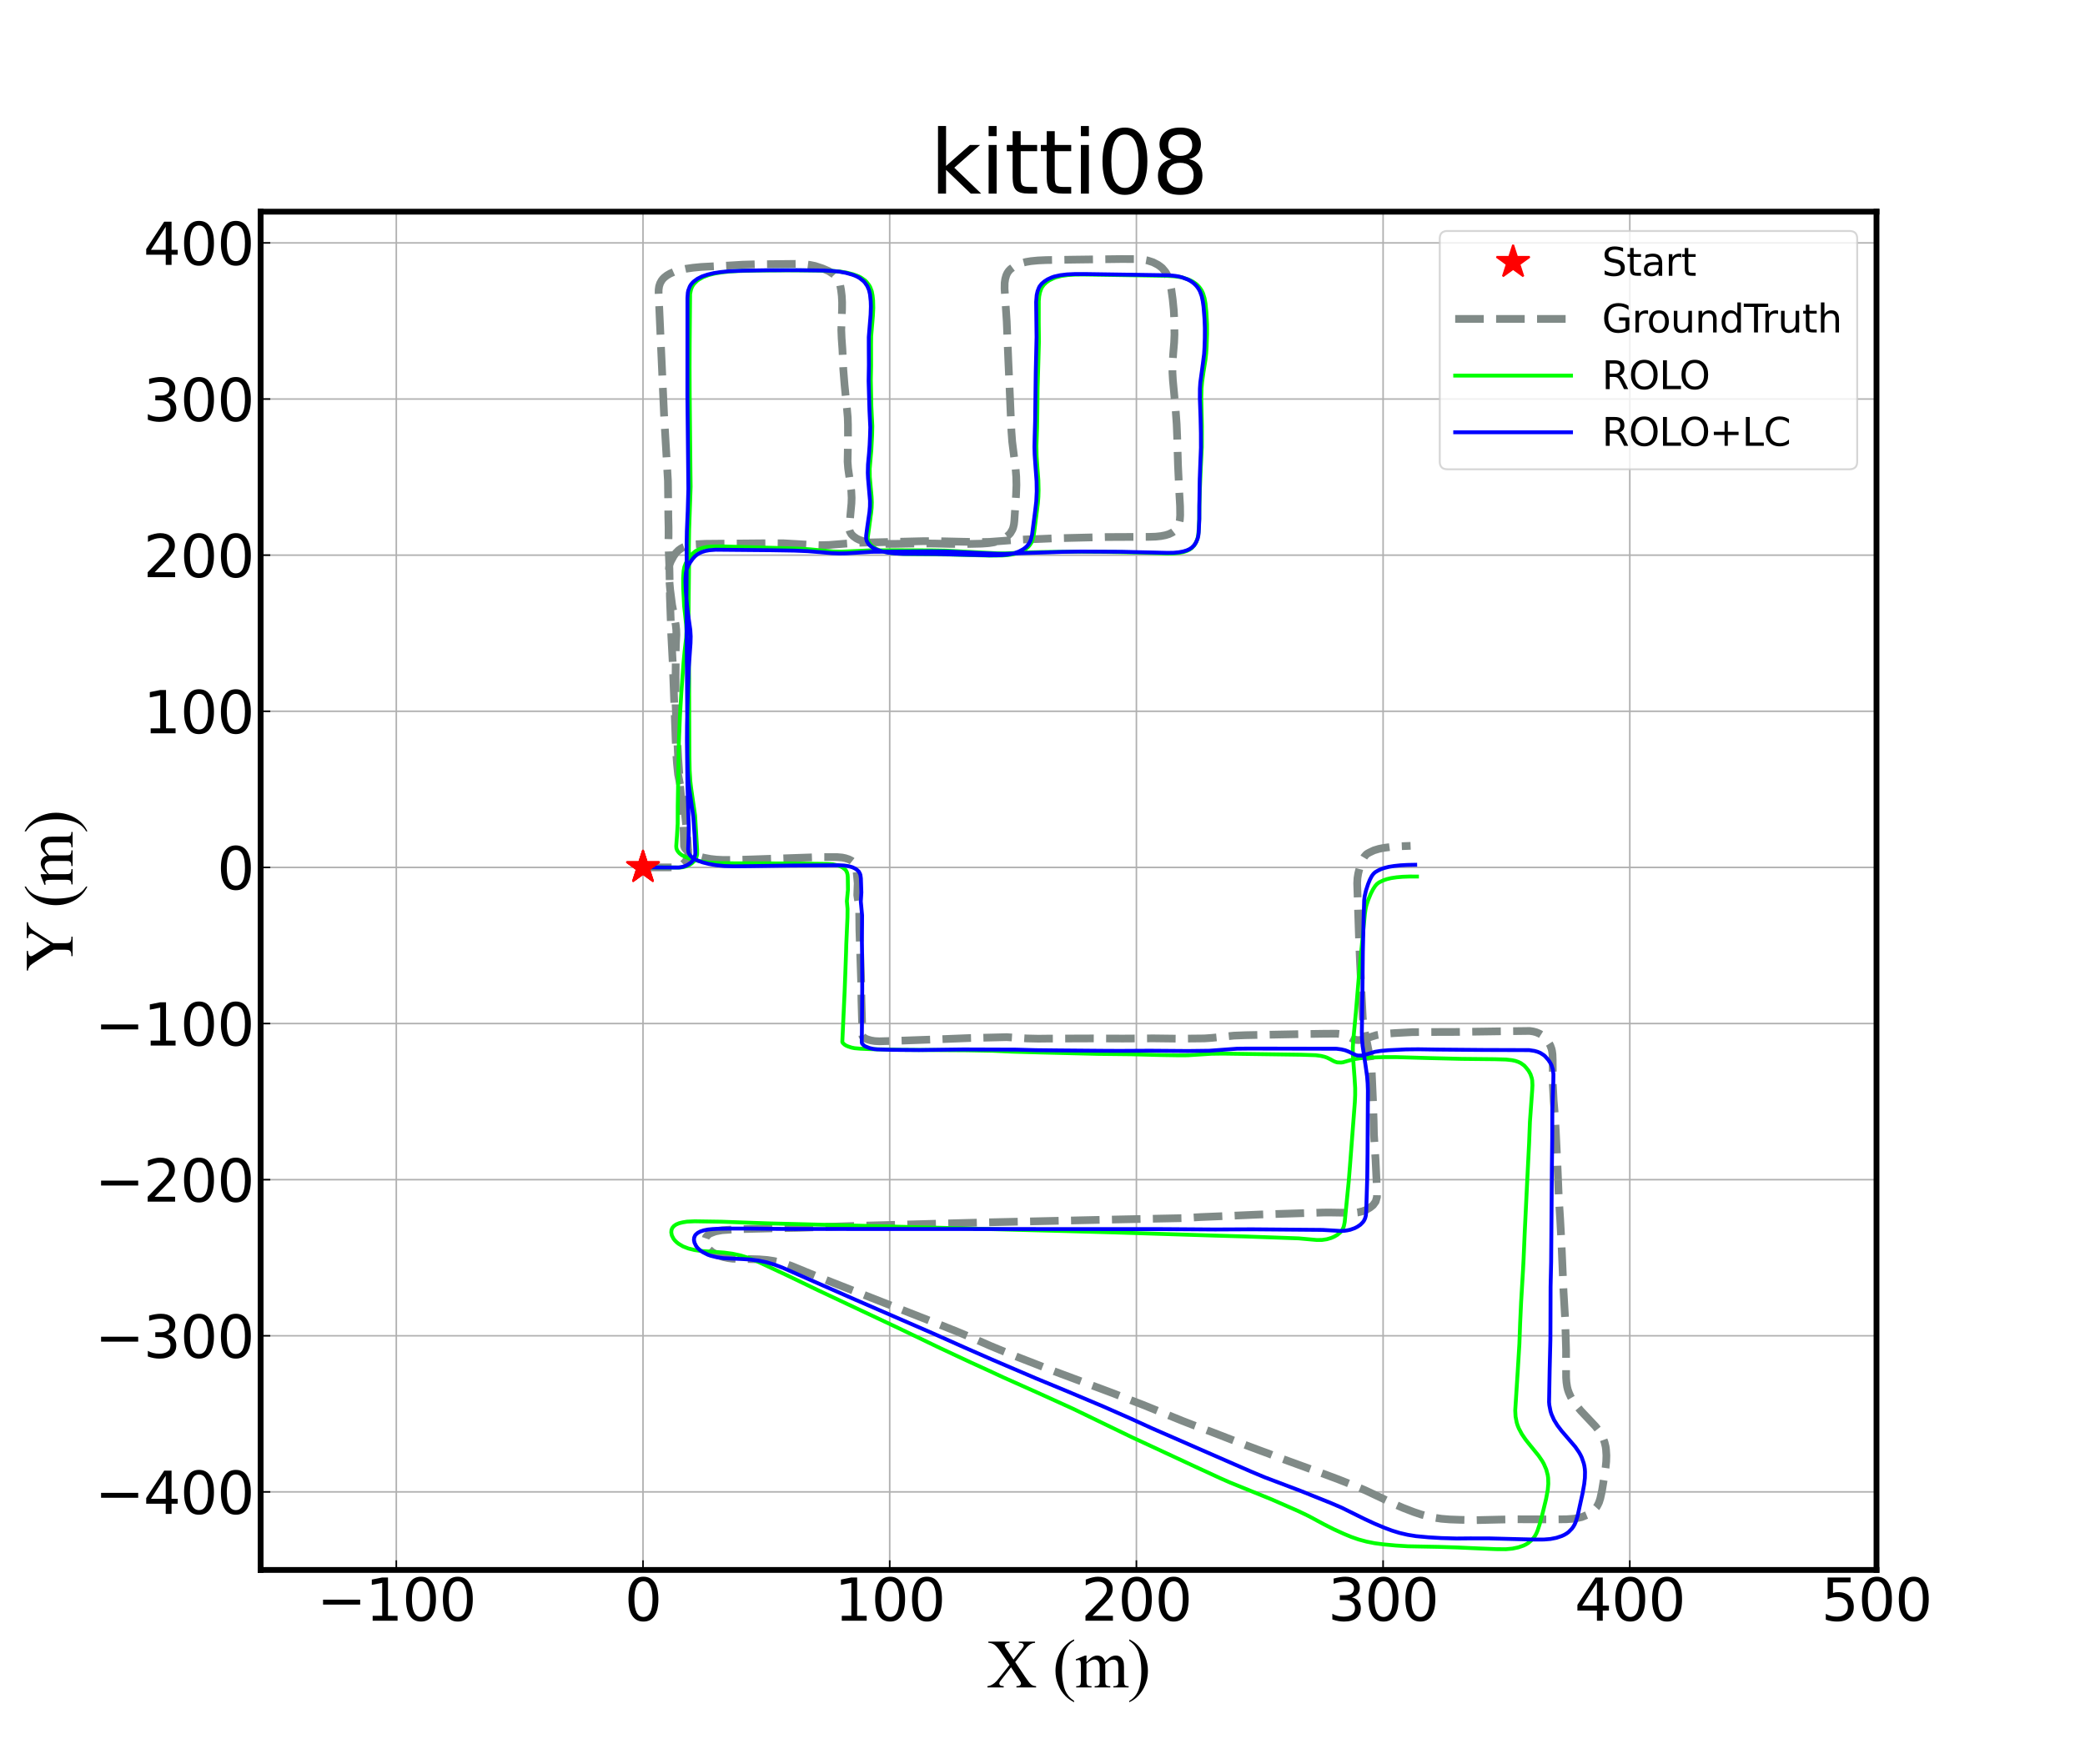 <?xml version="1.0" encoding="utf-8" standalone="no"?>
<!DOCTYPE svg PUBLIC "-//W3C//DTD SVG 1.1//EN"
  "http://www.w3.org/Graphics/SVG/1.1/DTD/svg11.dtd">
<svg xmlns:xlink="http://www.w3.org/1999/xlink" width="1080pt" height="913.68pt" viewBox="0 0 1080 913.68" xmlns="http://www.w3.org/2000/svg" version="1.1">
 <defs>
  <style type="text/css">*{stroke-linejoin: round; stroke-linecap: butt}</style>
 </defs>
 <g id="figure_1">
  <g id="patch_1">
   <path d="M 0 913.68 
L 1080 913.68 
L 1080 0 
L 0 0 
z
" style="fill: #ffffff"/>
  </g>
  <g id="axes_1">
   <g id="patch_2">
    <path d="M 135 813.175 
L 972 813.175 
L 972 109.642 
L 135 109.642 
z
" style="fill: #ffffff"/>
   </g>
   <g id="matplotlib.axis_1">
    <g id="xtick_1">
     <g id="line2d_1">
      <path d="M 205.282 813.175 
L 205.282 109.642 
" clip-path="url(#p6ca2e3d60a)" style="fill: none; stroke: #b0b0b0; stroke-width: 0.8; stroke-linecap: square"/>
     </g>
     <g id="line2d_2">
      <defs>
       <path id="mccd428a390" d="M 0 0 
L 0 -5 
" style="stroke: #000000; stroke-width: 0.8"/>
      </defs>
      <g>
       <use xlink:href="#mccd428a390" x="205.282" y="813.175" style="stroke: #000000; stroke-width: 0.8"/>
      </g>
     </g>
     <g id="text_1">
      <!-- −100 -->
      <g transform="translate(164.082 839.471) scale(0.3 -0.3)">
       <defs>
        <path id="DejaVuSans-2212" d="M 678 2272 
L 4684 2272 
L 4684 1741 
L 678 1741 
L 678 2272 
z
" transform="scale(0.016)"/>
        <path id="DejaVuSans-31" d="M 794 531 
L 1825 531 
L 1825 4091 
L 703 3866 
L 703 4441 
L 1819 4666 
L 2450 4666 
L 2450 531 
L 3481 531 
L 3481 0 
L 794 0 
L 794 531 
z
" transform="scale(0.016)"/>
        <path id="DejaVuSans-30" d="M 2034 4250 
Q 1547 4250 1301 3770 
Q 1056 3291 1056 2328 
Q 1056 1369 1301 889 
Q 1547 409 2034 409 
Q 2525 409 2770 889 
Q 3016 1369 3016 2328 
Q 3016 3291 2770 3770 
Q 2525 4250 2034 4250 
z
M 2034 4750 
Q 2819 4750 3233 4129 
Q 3647 3509 3647 2328 
Q 3647 1150 3233 529 
Q 2819 -91 2034 -91 
Q 1250 -91 836 529 
Q 422 1150 422 2328 
Q 422 3509 836 4129 
Q 1250 4750 2034 4750 
z
" transform="scale(0.016)"/>
       </defs>
       <use xlink:href="#DejaVuSans-2212"/>
       <use xlink:href="#DejaVuSans-31" x="83.789"/>
       <use xlink:href="#DejaVuSans-30" x="147.412"/>
       <use xlink:href="#DejaVuSans-30" x="211.035"/>
      </g>
     </g>
    </g>
    <g id="xtick_2">
     <g id="line2d_3">
      <path d="M 333.069 813.175 
L 333.069 109.642 
" clip-path="url(#p6ca2e3d60a)" style="fill: none; stroke: #b0b0b0; stroke-width: 0.8; stroke-linecap: square"/>
     </g>
     <g id="line2d_4">
      <g>
       <use xlink:href="#mccd428a390" x="333.069" y="813.175" style="stroke: #000000; stroke-width: 0.8"/>
      </g>
     </g>
     <g id="text_2">
      <!-- 0 -->
      <g transform="translate(323.525 839.471) scale(0.3 -0.3)">
       <use xlink:href="#DejaVuSans-30"/>
      </g>
     </g>
    </g>
    <g id="xtick_3">
     <g id="line2d_5">
      <path d="M 460.855 813.175 
L 460.855 109.642 
" clip-path="url(#p6ca2e3d60a)" style="fill: none; stroke: #b0b0b0; stroke-width: 0.8; stroke-linecap: square"/>
     </g>
     <g id="line2d_6">
      <g>
       <use xlink:href="#mccd428a390" x="460.855" y="813.175" style="stroke: #000000; stroke-width: 0.8"/>
      </g>
     </g>
     <g id="text_3">
      <!-- 100 -->
      <g transform="translate(432.224 839.471) scale(0.3 -0.3)">
       <use xlink:href="#DejaVuSans-31"/>
       <use xlink:href="#DejaVuSans-30" x="63.623"/>
       <use xlink:href="#DejaVuSans-30" x="127.246"/>
      </g>
     </g>
    </g>
    <g id="xtick_4">
     <g id="line2d_7">
      <path d="M 588.641 813.175 
L 588.641 109.642 
" clip-path="url(#p6ca2e3d60a)" style="fill: none; stroke: #b0b0b0; stroke-width: 0.8; stroke-linecap: square"/>
     </g>
     <g id="line2d_8">
      <g>
       <use xlink:href="#mccd428a390" x="588.641" y="813.175" style="stroke: #000000; stroke-width: 0.8"/>
      </g>
     </g>
     <g id="text_4">
      <!-- 200 -->
      <g transform="translate(560.01 839.471) scale(0.3 -0.3)">
       <defs>
        <path id="DejaVuSans-32" d="M 1228 531 
L 3431 531 
L 3431 0 
L 469 0 
L 469 531 
Q 828 903 1448 1529 
Q 2069 2156 2228 2338 
Q 2531 2678 2651 2914 
Q 2772 3150 2772 3378 
Q 2772 3750 2511 3984 
Q 2250 4219 1831 4219 
Q 1534 4219 1204 4116 
Q 875 4013 500 3803 
L 500 4441 
Q 881 4594 1212 4672 
Q 1544 4750 1819 4750 
Q 2544 4750 2975 4387 
Q 3406 4025 3406 3419 
Q 3406 3131 3298 2873 
Q 3191 2616 2906 2266 
Q 2828 2175 2409 1742 
Q 1991 1309 1228 531 
z
" transform="scale(0.016)"/>
       </defs>
       <use xlink:href="#DejaVuSans-32"/>
       <use xlink:href="#DejaVuSans-30" x="63.623"/>
       <use xlink:href="#DejaVuSans-30" x="127.246"/>
      </g>
     </g>
    </g>
    <g id="xtick_5">
     <g id="line2d_9">
      <path d="M 716.427 813.175 
L 716.427 109.642 
" clip-path="url(#p6ca2e3d60a)" style="fill: none; stroke: #b0b0b0; stroke-width: 0.8; stroke-linecap: square"/>
     </g>
     <g id="line2d_10">
      <g>
       <use xlink:href="#mccd428a390" x="716.427" y="813.175" style="stroke: #000000; stroke-width: 0.8"/>
      </g>
     </g>
     <g id="text_5">
      <!-- 300 -->
      <g transform="translate(687.796 839.471) scale(0.3 -0.3)">
       <defs>
        <path id="DejaVuSans-33" d="M 2597 2516 
Q 3050 2419 3304 2112 
Q 3559 1806 3559 1356 
Q 3559 666 3084 287 
Q 2609 -91 1734 -91 
Q 1441 -91 1130 -33 
Q 819 25 488 141 
L 488 750 
Q 750 597 1062 519 
Q 1375 441 1716 441 
Q 2309 441 2620 675 
Q 2931 909 2931 1356 
Q 2931 1769 2642 2001 
Q 2353 2234 1838 2234 
L 1294 2234 
L 1294 2753 
L 1863 2753 
Q 2328 2753 2575 2939 
Q 2822 3125 2822 3475 
Q 2822 3834 2567 4026 
Q 2313 4219 1838 4219 
Q 1578 4219 1281 4162 
Q 984 4106 628 3988 
L 628 4550 
Q 988 4650 1302 4700 
Q 1616 4750 1894 4750 
Q 2613 4750 3031 4423 
Q 3450 4097 3450 3541 
Q 3450 3153 3228 2886 
Q 3006 2619 2597 2516 
z
" transform="scale(0.016)"/>
       </defs>
       <use xlink:href="#DejaVuSans-33"/>
       <use xlink:href="#DejaVuSans-30" x="63.623"/>
       <use xlink:href="#DejaVuSans-30" x="127.246"/>
      </g>
     </g>
    </g>
    <g id="xtick_6">
     <g id="line2d_11">
      <path d="M 844.214 813.175 
L 844.214 109.642 
" clip-path="url(#p6ca2e3d60a)" style="fill: none; stroke: #b0b0b0; stroke-width: 0.8; stroke-linecap: square"/>
     </g>
     <g id="line2d_12">
      <g>
       <use xlink:href="#mccd428a390" x="844.214" y="813.175" style="stroke: #000000; stroke-width: 0.8"/>
      </g>
     </g>
     <g id="text_6">
      <!-- 400 -->
      <g transform="translate(815.582 839.471) scale(0.3 -0.3)">
       <defs>
        <path id="DejaVuSans-34" d="M 2419 4116 
L 825 1625 
L 2419 1625 
L 2419 4116 
z
M 2253 4666 
L 3047 4666 
L 3047 1625 
L 3713 1625 
L 3713 1100 
L 3047 1100 
L 3047 0 
L 2419 0 
L 2419 1100 
L 313 1100 
L 313 1709 
L 2253 4666 
z
" transform="scale(0.016)"/>
       </defs>
       <use xlink:href="#DejaVuSans-34"/>
       <use xlink:href="#DejaVuSans-30" x="63.623"/>
       <use xlink:href="#DejaVuSans-30" x="127.246"/>
      </g>
     </g>
    </g>
    <g id="xtick_7">
     <g id="line2d_13">
      <path d="M 972 813.175 
L 972 109.642 
" clip-path="url(#p6ca2e3d60a)" style="fill: none; stroke: #b0b0b0; stroke-width: 0.8; stroke-linecap: square"/>
     </g>
     <g id="line2d_14">
      <g>
       <use xlink:href="#mccd428a390" x="972" y="813.175" style="stroke: #000000; stroke-width: 0.8"/>
      </g>
     </g>
     <g id="text_7">
      <!-- 500 -->
      <g transform="translate(943.369 839.471) scale(0.3 -0.3)">
       <defs>
        <path id="DejaVuSans-35" d="M 691 4666 
L 3169 4666 
L 3169 4134 
L 1269 4134 
L 1269 2991 
Q 1406 3038 1543 3061 
Q 1681 3084 1819 3084 
Q 2600 3084 3056 2656 
Q 3513 2228 3513 1497 
Q 3513 744 3044 326 
Q 2575 -91 1722 -91 
Q 1428 -91 1123 -41 
Q 819 9 494 109 
L 494 744 
Q 775 591 1075 516 
Q 1375 441 1709 441 
Q 2250 441 2565 725 
Q 2881 1009 2881 1497 
Q 2881 1984 2565 2268 
Q 2250 2553 1709 2553 
Q 1456 2553 1204 2497 
Q 953 2441 691 2322 
L 691 4666 
z
" transform="scale(0.016)"/>
       </defs>
       <use xlink:href="#DejaVuSans-35"/>
       <use xlink:href="#DejaVuSans-30" x="63.623"/>
       <use xlink:href="#DejaVuSans-30" x="127.246"/>
      </g>
     </g>
    </g>
    <g id="text_8">
     <!-- X (m) -->
     <g transform="translate(511.221 874.013) scale(0.35 -0.35)">
      <defs>
       <path id="TimesNewRomanPSMT-58" d="M 2613 2347 
L 3522 991 
Q 3900 428 4083 279 
Q 4266 131 4547 116 
L 4547 0 
L 2728 0 
L 2728 116 
Q 2909 119 2997 153 
Q 3063 181 3105 239 
Q 3147 297 3147 356 
Q 3147 428 3119 500 
Q 3097 553 2947 775 
L 2228 1863 
L 1341 725 
Q 1200 544 1172 483 
Q 1144 422 1144 356 
Q 1144 256 1228 190 
Q 1313 125 1550 116 
L 1550 0 
L 47 0 
L 47 116 
Q 206 131 322 181 
Q 516 263 691 400 
Q 866 538 1091 822 
L 2091 2084 
L 1256 3306 
Q 916 3803 678 3958 
Q 441 4113 131 4122 
L 131 4238 
L 2091 4238 
L 2091 4122 
Q 1841 4113 1748 4041 
Q 1656 3969 1656 3881 
Q 1656 3766 1806 3544 
L 2456 2572 
L 3209 3525 
Q 3341 3694 3370 3756 
Q 3400 3819 3400 3884 
Q 3400 3950 3363 4000 
Q 3316 4066 3244 4092 
Q 3172 4119 2947 4122 
L 2947 4238 
L 4450 4238 
L 4450 4122 
Q 4272 4113 4159 4066 
Q 3991 3994 3850 3872 
Q 3709 3750 3453 3422 
L 2613 2347 
z
" transform="scale(0.016)"/>
       <path id="TimesNewRomanPSMT-20" transform="scale(0.016)"/>
       <path id="TimesNewRomanPSMT-28" d="M 1988 -1253 
L 1988 -1369 
Q 1516 -1131 1200 -813 
Q 750 -359 506 256 
Q 263 872 263 1534 
Q 263 2503 741 3301 
Q 1219 4100 1988 4444 
L 1988 4313 
Q 1603 4100 1356 3731 
Q 1109 3363 987 2797 
Q 866 2231 866 1616 
Q 866 947 969 400 
Q 1050 -31 1165 -292 
Q 1281 -553 1476 -793 
Q 1672 -1034 1988 -1253 
z
" transform="scale(0.016)"/>
       <path id="TimesNewRomanPSMT-6d" d="M 1050 2338 
Q 1363 2650 1419 2697 
Q 1559 2816 1721 2881 
Q 1884 2947 2044 2947 
Q 2313 2947 2506 2790 
Q 2700 2634 2766 2338 
Q 3088 2713 3309 2830 
Q 3531 2947 3766 2947 
Q 3994 2947 4170 2830 
Q 4347 2713 4450 2447 
Q 4519 2266 4519 1878 
L 4519 647 
Q 4519 378 4559 278 
Q 4591 209 4675 161 
Q 4759 113 4950 113 
L 4950 0 
L 3538 0 
L 3538 113 
L 3597 113 
Q 3781 113 3884 184 
Q 3956 234 3988 344 
Q 4000 397 4000 647 
L 4000 1878 
Q 4000 2228 3916 2372 
Q 3794 2572 3525 2572 
Q 3359 2572 3192 2489 
Q 3025 2406 2788 2181 
L 2781 2147 
L 2788 2013 
L 2788 647 
Q 2788 353 2820 281 
Q 2853 209 2943 161 
Q 3034 113 3253 113 
L 3253 0 
L 1806 0 
L 1806 113 
Q 2044 113 2133 169 
Q 2222 225 2256 338 
Q 2272 391 2272 647 
L 2272 1878 
Q 2272 2228 2169 2381 
Q 2031 2581 1784 2581 
Q 1616 2581 1450 2491 
Q 1191 2353 1050 2181 
L 1050 647 
Q 1050 366 1089 281 
Q 1128 197 1204 155 
Q 1281 113 1516 113 
L 1516 0 
L 100 0 
L 100 113 
Q 297 113 375 155 
Q 453 197 493 289 
Q 534 381 534 647 
L 534 1741 
Q 534 2213 506 2350 
Q 484 2453 437 2492 
Q 391 2531 309 2531 
Q 222 2531 100 2484 
L 53 2597 
L 916 2947 
L 1050 2947 
L 1050 2338 
z
" transform="scale(0.016)"/>
       <path id="TimesNewRomanPSMT-29" d="M 144 4313 
L 144 4444 
Q 619 4209 934 3891 
Q 1381 3434 1625 2820 
Q 1869 2206 1869 1541 
Q 1869 572 1392 -226 
Q 916 -1025 144 -1369 
L 144 -1253 
Q 528 -1038 776 -670 
Q 1025 -303 1145 264 
Q 1266 831 1266 1447 
Q 1266 2113 1163 2663 
Q 1084 3094 967 3353 
Q 850 3613 656 3853 
Q 463 4094 144 4313 
z
" transform="scale(0.016)"/>
      </defs>
      <use xlink:href="#TimesNewRomanPSMT-58"/>
      <use xlink:href="#TimesNewRomanPSMT-20" x="72.217"/>
      <use xlink:href="#TimesNewRomanPSMT-28" x="97.217"/>
      <use xlink:href="#TimesNewRomanPSMT-6d" x="130.518"/>
      <use xlink:href="#TimesNewRomanPSMT-29" x="208.301"/>
     </g>
    </g>
   </g>
   <g id="matplotlib.axis_2">
    <g id="ytick_1">
     <g id="line2d_15">
      <path d="M 135 772.742 
L 972 772.742 
" clip-path="url(#p6ca2e3d60a)" style="fill: none; stroke: #b0b0b0; stroke-width: 0.8; stroke-linecap: square"/>
     </g>
     <g id="line2d_16">
      <defs>
       <path id="m57a91db432" d="M 0 0 
L 5 0 
" style="stroke: #000000; stroke-width: 0.8"/>
      </defs>
      <g>
       <use xlink:href="#m57a91db432" x="135" y="772.742" style="stroke: #000000; stroke-width: 0.8"/>
      </g>
     </g>
     <g id="text_9">
      <!-- −400 -->
      <g transform="translate(49.098 784.14) scale(0.3 -0.3)">
       <use xlink:href="#DejaVuSans-2212"/>
       <use xlink:href="#DejaVuSans-34" x="83.789"/>
       <use xlink:href="#DejaVuSans-30" x="147.412"/>
       <use xlink:href="#DejaVuSans-30" x="211.035"/>
      </g>
     </g>
    </g>
    <g id="ytick_2">
     <g id="line2d_17">
      <path d="M 135 691.876 
L 972 691.876 
" clip-path="url(#p6ca2e3d60a)" style="fill: none; stroke: #b0b0b0; stroke-width: 0.8; stroke-linecap: square"/>
     </g>
     <g id="line2d_18">
      <g>
       <use xlink:href="#m57a91db432" x="135" y="691.876" style="stroke: #000000; stroke-width: 0.8"/>
      </g>
     </g>
     <g id="text_10">
      <!-- −300 -->
      <g transform="translate(49.098 703.274) scale(0.3 -0.3)">
       <use xlink:href="#DejaVuSans-2212"/>
       <use xlink:href="#DejaVuSans-33" x="83.789"/>
       <use xlink:href="#DejaVuSans-30" x="147.412"/>
       <use xlink:href="#DejaVuSans-30" x="211.035"/>
      </g>
     </g>
    </g>
    <g id="ytick_3">
     <g id="line2d_19">
      <path d="M 135 611.01 
L 972 611.01 
" clip-path="url(#p6ca2e3d60a)" style="fill: none; stroke: #b0b0b0; stroke-width: 0.8; stroke-linecap: square"/>
     </g>
     <g id="line2d_20">
      <g>
       <use xlink:href="#m57a91db432" x="135" y="611.01" style="stroke: #000000; stroke-width: 0.8"/>
      </g>
     </g>
     <g id="text_11">
      <!-- −200 -->
      <g transform="translate(49.098 622.408) scale(0.3 -0.3)">
       <use xlink:href="#DejaVuSans-2212"/>
       <use xlink:href="#DejaVuSans-32" x="83.789"/>
       <use xlink:href="#DejaVuSans-30" x="147.412"/>
       <use xlink:href="#DejaVuSans-30" x="211.035"/>
      </g>
     </g>
    </g>
    <g id="ytick_4">
     <g id="line2d_21">
      <path d="M 135 530.144 
L 972 530.144 
" clip-path="url(#p6ca2e3d60a)" style="fill: none; stroke: #b0b0b0; stroke-width: 0.8; stroke-linecap: square"/>
     </g>
     <g id="line2d_22">
      <g>
       <use xlink:href="#m57a91db432" x="135" y="530.144" style="stroke: #000000; stroke-width: 0.8"/>
      </g>
     </g>
     <g id="text_12">
      <!-- −100 -->
      <g transform="translate(49.098 541.542) scale(0.3 -0.3)">
       <use xlink:href="#DejaVuSans-2212"/>
       <use xlink:href="#DejaVuSans-31" x="83.789"/>
       <use xlink:href="#DejaVuSans-30" x="147.412"/>
       <use xlink:href="#DejaVuSans-30" x="211.035"/>
      </g>
     </g>
    </g>
    <g id="ytick_5">
     <g id="line2d_23">
      <path d="M 135 449.279 
L 972 449.279 
" clip-path="url(#p6ca2e3d60a)" style="fill: none; stroke: #b0b0b0; stroke-width: 0.8; stroke-linecap: square"/>
     </g>
     <g id="line2d_24">
      <g>
       <use xlink:href="#m57a91db432" x="135" y="449.279" style="stroke: #000000; stroke-width: 0.8"/>
      </g>
     </g>
     <g id="text_13">
      <!-- 0 -->
      <g transform="translate(112.412 460.676) scale(0.3 -0.3)">
       <use xlink:href="#DejaVuSans-30"/>
      </g>
     </g>
    </g>
    <g id="ytick_6">
     <g id="line2d_25">
      <path d="M 135 368.413 
L 972 368.413 
" clip-path="url(#p6ca2e3d60a)" style="fill: none; stroke: #b0b0b0; stroke-width: 0.8; stroke-linecap: square"/>
     </g>
     <g id="line2d_26">
      <g>
       <use xlink:href="#m57a91db432" x="135" y="368.413" style="stroke: #000000; stroke-width: 0.8"/>
      </g>
     </g>
     <g id="text_14">
      <!-- 100 -->
      <g transform="translate(74.237 379.81) scale(0.3 -0.3)">
       <use xlink:href="#DejaVuSans-31"/>
       <use xlink:href="#DejaVuSans-30" x="63.623"/>
       <use xlink:href="#DejaVuSans-30" x="127.246"/>
      </g>
     </g>
    </g>
    <g id="ytick_7">
     <g id="line2d_27">
      <path d="M 135 287.547 
L 972 287.547 
" clip-path="url(#p6ca2e3d60a)" style="fill: none; stroke: #b0b0b0; stroke-width: 0.8; stroke-linecap: square"/>
     </g>
     <g id="line2d_28">
      <g>
       <use xlink:href="#m57a91db432" x="135" y="287.547" style="stroke: #000000; stroke-width: 0.8"/>
      </g>
     </g>
     <g id="text_15">
      <!-- 200 -->
      <g transform="translate(74.237 298.944) scale(0.3 -0.3)">
       <use xlink:href="#DejaVuSans-32"/>
       <use xlink:href="#DejaVuSans-30" x="63.623"/>
       <use xlink:href="#DejaVuSans-30" x="127.246"/>
      </g>
     </g>
    </g>
    <g id="ytick_8">
     <g id="line2d_29">
      <path d="M 135 206.681 
L 972 206.681 
" clip-path="url(#p6ca2e3d60a)" style="fill: none; stroke: #b0b0b0; stroke-width: 0.8; stroke-linecap: square"/>
     </g>
     <g id="line2d_30">
      <g>
       <use xlink:href="#m57a91db432" x="135" y="206.681" style="stroke: #000000; stroke-width: 0.8"/>
      </g>
     </g>
     <g id="text_16">
      <!-- 300 -->
      <g transform="translate(74.237 218.078) scale(0.3 -0.3)">
       <use xlink:href="#DejaVuSans-33"/>
       <use xlink:href="#DejaVuSans-30" x="63.623"/>
       <use xlink:href="#DejaVuSans-30" x="127.246"/>
      </g>
     </g>
    </g>
    <g id="ytick_9">
     <g id="line2d_31">
      <path d="M 135 125.815 
L 972 125.815 
" clip-path="url(#p6ca2e3d60a)" style="fill: none; stroke: #b0b0b0; stroke-width: 0.8; stroke-linecap: square"/>
     </g>
     <g id="line2d_32">
      <g>
       <use xlink:href="#m57a91db432" x="135" y="125.815" style="stroke: #000000; stroke-width: 0.8"/>
      </g>
     </g>
     <g id="text_17">
      <!-- 400 -->
      <g transform="translate(74.237 137.212) scale(0.3 -0.3)">
       <use xlink:href="#DejaVuSans-34"/>
       <use xlink:href="#DejaVuSans-30" x="63.623"/>
       <use xlink:href="#DejaVuSans-30" x="127.246"/>
      </g>
     </g>
    </g>
    <g id="text_18">
     <!-- Y (m) -->
     <g transform="translate(37.612 503.031) rotate(-90) scale(0.35 -0.35)">
      <defs>
       <path id="TimesNewRomanPSMT-59" d="M 3050 4238 
L 4528 4238 
L 4528 4122 
L 4447 4122 
Q 4366 4122 4209 4050 
Q 4053 3978 3925 3843 
Q 3797 3709 3609 3406 
L 2588 1797 
L 2588 734 
Q 2588 344 2675 247 
Q 2794 116 3050 116 
L 3188 116 
L 3188 0 
L 1388 0 
L 1388 116 
L 1538 116 
Q 1806 116 1919 278 
Q 1988 378 1988 734 
L 1988 1738 
L 825 3513 
Q 619 3825 545 3903 
Q 472 3981 241 4091 
Q 178 4122 59 4122 
L 59 4238 
L 1872 4238 
L 1872 4122 
L 1778 4122 
Q 1631 4122 1507 4053 
Q 1384 3984 1384 3847 
Q 1384 3734 1575 3441 
L 2459 2075 
L 3291 3381 
Q 3478 3675 3478 3819 
Q 3478 3906 3433 3975 
Q 3388 4044 3303 4083 
Q 3219 4122 3050 4122 
L 3050 4238 
z
" transform="scale(0.016)"/>
      </defs>
      <use xlink:href="#TimesNewRomanPSMT-59"/>
      <use xlink:href="#TimesNewRomanPSMT-20" x="68.467"/>
      <use xlink:href="#TimesNewRomanPSMT-28" x="93.467"/>
      <use xlink:href="#TimesNewRomanPSMT-6d" x="126.768"/>
      <use xlink:href="#TimesNewRomanPSMT-29" x="204.551"/>
     </g>
    </g>
   </g>
   <g id="line2d_33">
    <defs>
     <path id="mfa6e2df9ba" d="M 0 -3 
L -0.674 -0.927 
L -2.853 -0.927 
L -1.09 0.354 
L -1.763 2.427 
L -0 1.146 
L 1.763 2.427 
L 1.09 0.354 
L 2.853 -0.927 
L 0.674 -0.927 
z
" style="stroke: #ff0000; stroke-linejoin: bevel"/>
    </defs>
    <g clip-path="url(#p6ca2e3d60a)">
     <use xlink:href="#mfa6e2df9ba" x="333.069" y="449.279" style="fill: #ff0000; stroke: #ff0000; stroke-linejoin: bevel"/>
    </g>
   </g>
   <g id="line2d_34">
    <path d="M 333.069 449.279 
L 350.339 449.247 
L 351.851 448.763 
L 353.307 447.962 
L 354.937 446.401 
L 355.815 444.934 
L 356.133 444.067 
L 356.379 443.13 
L 356.496 441.52 
L 356.358 439.137 
L 356.079 435.084 
L 355.803 431.3 
L 354.681 420.028 
L 353.71 413.759 
L 351.239 401.131 
L 350.665 395.58 
L 350.174 388.752 
L 349.754 377.145 
L 348.449 343.087 
L 347.7 328.854 
L 347.308 317.874 
L 346.991 309.082 
L 346.817 297.689 
L 346.756 294.698 
L 346.208 281.267 
L 346.309 277.192 
L 346.311 273.027 
L 346.183 267.909 
L 346.13 261.579 
L 345.98 249.077 
L 345.62 243.048 
L 343.98 214.958 
L 341.345 156.507 
L 341.138 152.015 
L 341.163 150.053 
L 341.419 148.301 
L 341.922 146.738 
L 342.677 145.349 
L 343.324 144.499 
L 344.102 143.717 
L 345.48 142.638 
L 347.082 141.706 
L 348.976 140.867 
L 351.891 139.944 
L 355.231 139.219 
L 359.028 138.672 
L 363.231 138.265 
L 370.239 137.897 
L 378.098 137.496 
L 384.728 137.087 
L 391.231 136.904 
L 413.675 136.662 
L 416.684 136.836 
L 419.514 137.205 
L 422.129 137.743 
L 426 139.009 
L 429.313 140.437 
L 431.93 142.17 
L 433.064 143.386 
L 433.731 144.276 
L 434.509 145.734 
L 435.223 147.859 
L 435.651 150.173 
L 436.028 153.283 
L 436.201 156.605 
L 436.177 160.106 
L 435.776 170.942 
L 435.952 175.23 
L 436.351 180.858 
L 436.589 185.758 
L 436.818 191.307 
L 437.479 199.503 
L 438.727 211.864 
L 439.116 216.288 
L 439.234 220.098 
L 439.251 228.391 
L 439.037 239.085 
L 439.317 242.658 
L 439.946 246.991 
L 440.961 254.311 
L 441.135 257.903 
L 441.041 260.73 
L 440.485 266.701 
L 439.917 273.757 
L 439.979 274.446 
L 440.269 275.437 
L 440.988 276.674 
L 442.023 277.744 
L 443.675 278.922 
L 444.977 279.568 
L 447.803 280.523 
L 451.479 281.26 
L 454.046 281.546 
L 457.887 281.726 
L 464.347 281.695 
L 475.176 281.481 
L 483.842 281.525 
L 492.084 281.737 
L 502.146 281.74 
L 508.511 281.597 
L 512.096 281.333 
L 514.724 280.916 
L 516.559 280.434 
L 518.739 279.572 
L 520.256 278.764 
L 521.679 277.787 
L 522.503 277.045 
L 523.313 276.212 
L 524.431 274.304 
L 524.817 273.246 
L 525.21 271.562 
L 525.419 269.762 
L 526.306 256.304 
L 526.499 251.243 
L 526.39 246.867 
L 526.046 242.498 
L 525.286 236.601 
L 524.292 228.713 
L 523.902 223.344 
L 522.955 201.218 
L 522.295 186.753 
L 521.459 166.396 
L 520.347 149.499 
L 520.397 146.49 
L 520.706 144.409 
L 521.239 142.612 
L 521.785 141.438 
L 522.5 140.384 
L 523.428 139.409 
L 525.323 137.996 
L 527.338 136.983 
L 529.231 136.256 
L 531.464 135.678 
L 533.984 135.253 
L 537.712 134.892 
L 541.833 134.708 
L 556.151 134.482 
L 580.629 134.173 
L 588.489 134.195 
L 591.911 134.473 
L 594.35 134.9 
L 597.266 135.843 
L 599.791 137.148 
L 600.898 137.939 
L 601.982 138.798 
L 603.636 140.772 
L 604.309 141.861 
L 604.884 143.006 
L 605.582 144.84 
L 606.127 146.809 
L 606.692 149.619 
L 607.427 154.954 
L 607.994 160.63 
L 608.248 165.659 
L 608.361 173.199 
L 608.194 177.366 
L 607.706 183.137 
L 607.326 188.874 
L 607.315 192.974 
L 607.552 197.093 
L 608.408 206.199 
L 608.992 212.726 
L 609.497 219.745 
L 609.758 226.291 
L 610.188 241.041 
L 610.85 255.071 
L 611.258 262.184 
L 611.314 266.914 
L 611.138 269.387 
L 610.703 271.215 
L 610.077 272.73 
L 609.491 273.739 
L 608.51 274.848 
L 607.267 275.798 
L 605.487 276.662 
L 603.611 277.233 
L 601.343 277.669 
L 598.656 277.957 
L 595.517 278.064 
L 573.146 278.167 
L 546.619 278.807 
L 539.463 279.122 
L 531.578 279.395 
L 525.29 279.686 
L 520.679 280.065 
L 512.485 280.67 
L 507.586 280.772 
L 498.653 280.597 
L 484.841 280.28 
L 478.429 280.29 
L 459.95 280.744 
L 449.813 280.987 
L 443.508 281.168 
L 438.695 281.53 
L 429.393 282.27 
L 424.822 282.379 
L 420.944 282.262 
L 405.946 281.399 
L 400.01 281.351 
L 365.113 281.666 
L 360.316 281.923 
L 357.906 282.249 
L 356.192 282.632 
L 354.153 283.355 
L 352.697 284.144 
L 351.473 285.035 
L 350.037 286.481 
L 348.98 287.987 
L 347.446 290.793 
L 346.869 292.335 
L 346.55 293.821 
L 346.477 295.22 
L 346.601 299.421 
L 347.122 305.353 
L 348.156 313.352 
L 349.022 317.948 
L 350.021 323.703 
L 350.291 326.238 
L 350.364 328.805 
L 350.141 333.16 
L 350.002 337.596 
L 349.997 344.023 
L 349.933 353.741 
L 349.964 365.071 
L 350.164 370.207 
L 351.298 392.662 
L 352.302 407.233 
L 353.616 421.836 
L 353.903 424.773 
L 354.157 431.087 
L 354.335 438.187 
L 354.677 439.126 
L 355.288 439.964 
L 356.648 441.173 
L 357.667 441.785 
L 359.426 442.621 
L 362.332 443.663 
L 364.544 444.257 
L 368.034 444.911 
L 371.125 445.247 
L 374.535 445.409 
L 380.778 445.398 
L 388.912 445.162 
L 425.235 443.919 
L 433.495 443.925 
L 436.207 444.158 
L 437.848 444.501 
L 439.687 445.105 
L 441.046 445.792 
L 441.922 446.482 
L 442.78 447.424 
L 443.055 448.036 
L 443.465 449.524 
L 443.738 451.942 
L 443.883 453.268 
L 444.273 457.539 
L 444.184 459.562 
L 444.039 463.602 
L 444.249 465.006 
L 444.781 468.038 
L 445.025 470.781 
L 445.092 475.414 
L 445.155 481.744 
L 446.097 509.339 
L 446.213 518.11 
L 446.635 532.781 
L 446.756 536.675 
L 447.214 537.228 
L 448.308 537.948 
L 449.441 538.416 
L 451.233 538.92 
L 453.136 539.231 
L 455.532 539.349 
L 461.493 539.184 
L 468.631 538.946 
L 482.885 538.436 
L 502.418 537.661 
L 521.429 537.193 
L 532.005 537.876 
L 537.925 538.001 
L 542.679 537.947 
L 565.817 537.862 
L 581.524 537.932 
L 597.496 537.829 
L 610.616 537.991 
L 623.835 537.856 
L 627.705 537.585 
L 639.163 536.41 
L 645.175 536.18 
L 675.24 535.596 
L 684.961 535.448 
L 692.293 535.393 
L 694.469 535.615 
L 695.872 535.925 
L 697.707 536.541 
L 699.026 537.216 
L 700.781 538.127 
L 702.665 538.684 
L 704.038 538.719 
L 705.328 538.531 
L 706.406 538.277 
L 707.401 537.916 
L 712.982 536.151 
L 716.89 535.538 
L 722.099 535.119 
L 731.665 534.601 
L 740.639 534.541 
L 755.302 534.494 
L 776.932 534.178 
L 792.347 533.99 
L 794.118 534.248 
L 795.698 534.66 
L 797.444 535.382 
L 798.642 536.14 
L 799.755 537.051 
L 801.506 539.022 
L 802.598 540.698 
L 803.085 541.646 
L 803.654 543.215 
L 803.923 544.347 
L 804.17 546.177 
L 804.27 548.809 
L 804.365 562.131 
L 804.776 570.16 
L 805.079 573.835 
L 805.412 577.527 
L 805.886 585.969 
L 806.727 603.289 
L 807.426 620.345 
L 808.138 631.354 
L 808.8 643.447 
L 809.898 669.143 
L 810.737 683.431 
L 811.205 699.223 
L 811.195 702.65 
L 811.221 713.516 
L 811.392 715.937 
L 811.755 718.323 
L 812.136 719.88 
L 812.676 721.401 
L 813.689 723.638 
L 814.979 725.825 
L 816.521 727.948 
L 818.834 730.718 
L 826.391 738.736 
L 827.983 740.76 
L 829.318 742.813 
L 830.387 744.948 
L 831.161 747.089 
L 831.696 749.291 
L 831.895 750.8 
L 832.094 753.876 
L 831.997 757.006 
L 831.667 760.245 
L 830.79 766.112 
L 829.827 772.015 
L 828.955 776.03 
L 828.279 778.154 
L 827.677 779.416 
L 827.011 780.596 
L 825.3 782.505 
L 822.639 784.423 
L 819.317 785.781 
L 815.495 786.625 
L 811.339 786.91 
L 804.586 786.981 
L 785.15 786.922 
L 776.145 787.098 
L 764.68 787.371 
L 756.415 787.204 
L 750.984 787.013 
L 746.644 786.665 
L 743.442 786.166 
L 739.233 785.277 
L 736.216 784.47 
L 732.334 783.171 
L 726.796 781.033 
L 721.567 778.776 
L 714.822 775.509 
L 706.932 771.811 
L 701.557 769.554 
L 693.546 766.368 
L 687.186 763.983 
L 660.498 754.253 
L 657.029 752.881 
L 652.649 751.286 
L 643.567 747.874 
L 627.581 741.686 
L 619.078 738.515 
L 612.547 735.985 
L 591.9 727.588 
L 585.934 725.294 
L 576.384 721.591 
L 543.344 709.251 
L 537.802 707.032 
L 527.205 702.912 
L 520.146 700.067 
L 512.734 696.996 
L 504.013 693.17 
L 495.991 689.804 
L 487.632 686.456 
L 423.152 661.111 
L 416.979 658.585 
L 410.04 655.725 
L 407.005 654.676 
L 403.88 653.797 
L 400.691 653.118 
L 397.447 652.621 
L 393.149 652.278 
L 387.979 652.138 
L 379.611 651.963 
L 377.067 651.621 
L 374.628 651.08 
L 372.434 650.378 
L 370.505 649.499 
L 368.832 648.472 
L 367.406 647.244 
L 366.352 645.951 
L 365.67 644.666 
L 365.328 643.505 
L 365.24 642.807 
L 365.318 641.885 
L 365.715 640.729 
L 366.58 639.767 
L 367.103 639.329 
L 367.691 638.925 
L 370.141 637.976 
L 371.129 637.709 
L 373.994 637.196 
L 381.239 636.705 
L 399.739 636.239 
L 414.117 635.948 
L 445.996 634.873 
L 511.52 633.125 
L 577.768 631.654 
L 592.629 631.348 
L 612.346 630.954 
L 621.918 630.385 
L 634.572 629.862 
L 652.652 629.065 
L 685.387 628.042 
L 689.429 628.032 
L 701.421 628.22 
L 703.238 628.022 
L 705.974 627.338 
L 707.421 626.77 
L 709.529 625.547 
L 710.553 624.768 
L 711.254 624.179 
L 712.569 622.366 
L 713.232 620.034 
L 713.28 617.224 
L 712.811 606.965 
L 712.507 600.561 
L 711.676 587.654 
L 711.542 580.856 
L 711.154 569.339 
L 710.533 555.23 
L 710.17 551.535 
L 709.646 547.891 
L 708.768 543.439 
L 706.349 531.379 
L 705.878 527.041 
L 705.619 521.712 
L 704.487 498.806 
L 703.97 486.567 
L 702.998 457.499 
L 703.147 454.845 
L 703.535 452.456 
L 704.318 449.345 
L 705.268 446.549 
L 706.032 444.855 
L 706.726 443.689 
L 707.675 442.606 
L 708.266 442.159 
L 709.265 441.591 
L 711.697 440.446 
L 714.311 439.661 
L 716.977 439.138 
L 720.921 438.62 
L 725.504 438.309 
L 730.675 438.112 
L 730.675 438.112 
" clip-path="url(#p6ca2e3d60a)" style="fill: none; stroke-dasharray: 14.8,6.4; stroke-dashoffset: 0; stroke: #808a87; stroke-width: 4"/>
   </g>
   <g id="line2d_35">
    <path d="M 333.069 449.279 
L 347.214 449.315 
L 352.236 449.365 
L 353.994 449.127 
L 355.414 448.734 
L 356.933 448.082 
L 358.339 447.166 
L 359.659 445.9 
L 360.19 445.146 
L 360.607 444.342 
L 360.909 443.403 
L 361.095 442.42 
L 361.113 440.261 
L 360.024 422.219 
L 359.016 415.271 
L 357.98 408.14 
L 357.565 404.498 
L 357.237 398.956 
L 357.085 391.417 
L 356.995 366.875 
L 356.935 351.32 
L 356.739 339.116 
L 356.644 317.156 
L 356.913 293.076 
L 356.8 284.094 
L 356.962 274.31 
L 357.735 252.163 
L 357.636 244.065 
L 357.251 204.17 
L 357.189 190.077 
L 357.241 177.916 
L 357.461 152.256 
L 357.928 149.951 
L 358.325 148.914 
L 358.834 147.954 
L 359.445 147.063 
L 361.03 145.47 
L 362.014 144.754 
L 364.303 143.489 
L 367.056 142.467 
L 370.242 141.659 
L 373.898 141.052 
L 377.934 140.618 
L 382.391 140.358 
L 392.234 140.119 
L 407.774 140.009 
L 422.471 140.098 
L 431.167 140.339 
L 435.1 140.669 
L 438.662 141.249 
L 441.902 142.091 
L 444.688 143.115 
L 445.923 143.754 
L 448.025 145.217 
L 448.889 146.048 
L 450.231 147.814 
L 450.778 148.796 
L 451.566 150.888 
L 451.989 153.139 
L 452.253 155.581 
L 452.344 159.534 
L 452.137 163.756 
L 451.257 173.956 
L 451.197 178.286 
L 451.216 189.677 
L 451.07 196.751 
L 451.349 210.513 
L 451.842 220.638 
L 451.739 225.265 
L 451.343 232.815 
L 450.486 242.836 
L 450.544 247.128 
L 451.063 252.956 
L 451.469 257.358 
L 451.58 260.253 
L 451.489 263.116 
L 451.177 265.942 
L 449.468 278.588 
L 449.71 279.951 
L 450.275 281.21 
L 451.149 282.334 
L 452.292 283.323 
L 453.843 284.285 
L 455.893 285.132 
L 458.585 285.874 
L 461.741 286.46 
L 465.445 286.799 
L 469.584 286.952 
L 491.291 287.227 
L 512.25 287.767 
L 519.157 287.71 
L 521.942 287.515 
L 524.54 287.125 
L 526.94 286.468 
L 529.123 285.603 
L 531.148 284.431 
L 532.047 283.747 
L 532.894 282.949 
L 533.612 282.066 
L 534.212 281.105 
L 534.689 280.08 
L 535.338 277.829 
L 535.727 275.377 
L 536.785 267.104 
L 537.599 260.747 
L 537.865 257.317 
L 537.967 253.816 
L 537.841 248.594 
L 537.232 240.528 
L 536.959 236.353 
L 536.853 230.953 
L 537.184 221.543 
L 537.318 213.282 
L 537.451 201.166 
L 537.851 187.745 
L 538.163 176.823 
L 538.055 166.948 
L 538.073 155.946 
L 538.263 153.576 
L 538.665 151.513 
L 539.28 149.734 
L 539.643 148.947 
L 540.657 147.523 
L 541.959 146.286 
L 543.521 145.186 
L 545.618 144.168 
L 546.815 143.69 
L 549.754 142.93 
L 553.213 142.451 
L 557.069 142.223 
L 561.31 142.191 
L 578.335 142.443 
L 604.147 142.86 
L 607.773 143.049 
L 611.177 143.474 
L 612.749 143.823 
L 615.697 144.808 
L 617.015 145.422 
L 618.254 146.134 
L 619.374 146.92 
L 620.358 147.79 
L 621.242 148.751 
L 621.996 149.767 
L 622.65 150.864 
L 623.178 152.015 
L 623.935 154.487 
L 624.43 157.203 
L 624.874 161.628 
L 625.223 167.975 
L 625.239 172.96 
L 625.003 179.646 
L 624.788 182.969 
L 624.419 186.287 
L 623.363 192.857 
L 622.671 197.76 
L 622.381 201.047 
L 622.247 205.993 
L 622.416 214.287 
L 622.556 220.833 
L 622.522 231.592 
L 621.976 242.27 
L 621.529 252.704 
L 621.281 261.406 
L 621.189 268.874 
L 620.985 273.192 
L 620.73 276.591 
L 620.473 278.202 
L 620.06 279.676 
L 619.211 281.53 
L 618.56 282.533 
L 617.292 283.869 
L 616.246 284.617 
L 614.849 285.31 
L 613.041 285.91 
L 610.893 286.349 
L 608.282 286.622 
L 605.22 286.704 
L 599.923 286.523 
L 589.25 286.168 
L 572.507 285.847 
L 556.57 285.731 
L 539.888 285.95 
L 532.928 286.112 
L 520.366 286.651 
L 516.367 286.606 
L 505.067 286.02 
L 489.923 285.222 
L 482.365 285.082 
L 462.653 285.026 
L 450.737 285.085 
L 435.471 285.761 
L 431.674 285.648 
L 425.692 285.117 
L 419.268 284.502 
L 412.414 284.103 
L 402.848 283.824 
L 384.556 283.314 
L 374.048 283.011 
L 369.674 283.052 
L 366.455 283.289 
L 365.1 283.509 
L 363.868 283.812 
L 361.491 284.759 
L 360.169 285.561 
L 358.886 286.618 
L 357.654 288 
L 356.455 289.679 
L 355.268 291.637 
L 354.49 293.64 
L 354.113 295.527 
L 353.864 299.345 
L 353.895 304.632 
L 354.37 313.902 
L 354.89 318.544 
L 355.406 323.507 
L 355.578 326.875 
L 355.439 330.317 
L 354.622 337.311 
L 354.102 342.755 
L 352.963 358.284 
L 352.208 370.577 
L 351.629 384.854 
L 351.061 417.473 
L 351.034 426.681 
L 350.677 432.713 
L 350.284 438.259 
L 350.362 439.299 
L 350.662 440.241 
L 351.19 441.101 
L 351.95 441.967 
L 353.11 442.863 
L 354.779 443.748 
L 356.979 444.636 
L 359.874 445.495 
L 363.373 446.216 
L 367.552 446.791 
L 372.261 447.062 
L 380.193 447.158 
L 409.901 447.236 
L 428.753 447.476 
L 431.448 447.69 
L 433.617 448.139 
L 435.35 448.745 
L 436.608 449.417 
L 437.682 450.316 
L 438.151 450.784 
L 438.721 451.873 
L 439.025 453.028 
L 439.137 454.237 
L 439.233 460.815 
L 438.665 466.78 
L 439.024 470.745 
L 438.974 475.243 
L 438.367 489.036 
L 438.246 493.486 
L 437.85 504.484 
L 437.521 513.228 
L 436.306 539.674 
L 436.538 540.174 
L 437.478 541.077 
L 438.206 541.532 
L 439.207 541.99 
L 441.085 542.603 
L 442.658 542.924 
L 445.617 543.176 
L 451.061 543.41 
L 466.881 543.784 
L 500.531 543.998 
L 514.55 544.263 
L 524.396 544.726 
L 539.232 545.142 
L 559.513 545.647 
L 568.579 545.867 
L 586.041 546.065 
L 601.03 546.456 
L 610.873 546.613 
L 615.346 546.582 
L 620.291 546.264 
L 627.56 545.807 
L 633.547 545.727 
L 673.953 546.304 
L 681.492 546.559 
L 684.112 546.898 
L 686.168 547.394 
L 687.361 547.815 
L 689.019 548.618 
L 690.726 549.564 
L 691.707 549.982 
L 692.689 550.274 
L 694.659 550.354 
L 695.653 550.228 
L 698.362 549.446 
L 701.373 548.612 
L 704.498 548.127 
L 708.349 547.834 
L 716.967 547.544 
L 723.265 547.547 
L 739.781 548.024 
L 757.098 548.45 
L 774.401 548.629 
L 780.126 548.793 
L 783.135 549.122 
L 784.889 549.487 
L 786.428 550.011 
L 787.755 550.65 
L 789.547 551.936 
L 790.624 553.143 
L 791.796 554.626 
L 792.782 556.426 
L 793.465 558.512 
L 793.672 559.661 
L 793.785 562.15 
L 793.645 564.856 
L 792.481 581.047 
L 792.059 592.014 
L 790.913 614.985 
L 789.818 637.684 
L 789.188 652.301 
L 788.903 657.845 
L 787.918 674.462 
L 787.412 685.328 
L 787.023 696.079 
L 786.164 710.224 
L 784.87 730.527 
L 785.039 733.721 
L 785.64 736.843 
L 786.124 738.363 
L 786.731 739.867 
L 788.295 742.799 
L 790.248 745.661 
L 792.475 748.456 
L 796.985 754.004 
L 798.889 756.81 
L 799.681 758.219 
L 800.94 761.114 
L 801.702 764.042 
L 801.92 765.545 
L 801.995 768.57 
L 801.725 771.673 
L 800.836 776.465 
L 798.82 784.762 
L 797.449 789.728 
L 796.434 792.782 
L 795.862 794.158 
L 795.192 795.407 
L 794.427 796.519 
L 793.572 797.506 
L 791.659 799.176 
L 790.486 799.906 
L 789.232 800.519 
L 786.485 801.478 
L 783.424 802.115 
L 780.067 802.422 
L 774.899 802.387 
L 766.46 802.043 
L 755.04 801.526 
L 745.287 801.215 
L 729.209 800.905 
L 722.897 800.505 
L 716.355 799.89 
L 712.032 799.324 
L 707.862 798.492 
L 703.783 797.397 
L 699.926 796.056 
L 696.268 794.545 
L 691.021 792.16 
L 686.033 789.653 
L 677.816 785.238 
L 672.666 782.763 
L 658.836 776.694 
L 651.687 773.784 
L 637.149 767.889 
L 632.005 765.62 
L 618.748 759.499 
L 592.45 747.273 
L 586.32 744.435 
L 555.755 729.656 
L 537.42 721.341 
L 519.493 713.331 
L 512.403 710.037 
L 503.174 705.833 
L 487.249 698.396 
L 465.34 687.871 
L 423.863 668.365 
L 407.297 660.389 
L 391.652 653.078 
L 387.722 651.53 
L 383.601 650.277 
L 379.375 649.366 
L 375.129 648.798 
L 368.959 648.348 
L 363.258 647.965 
L 359.794 647.47 
L 356.585 646.677 
L 353.779 645.579 
L 351.435 644.181 
L 350.451 643.38 
L 349.611 642.543 
L 348.908 641.667 
L 348.006 639.897 
L 347.71 638.363 
L 347.815 637.102 
L 348.277 635.984 
L 349.107 635.021 
L 350.229 634.23 
L 351.767 633.586 
L 353.654 633.122 
L 355.908 632.757 
L 359.858 632.579 
L 373.71 632.796 
L 391.397 633.425 
L 398.8 633.681 
L 411.498 633.99 
L 551.856 637.635 
L 576.939 638.33 
L 628.545 639.967 
L 644.873 640.436 
L 672.653 641.42 
L 682.066 642.263 
L 684.823 642.234 
L 687.293 641.871 
L 689.562 641.203 
L 691.16 640.508 
L 692.675 639.623 
L 694.127 638.437 
L 694.75 637.749 
L 695.281 636.989 
L 695.739 636.1 
L 696.095 635.143 
L 696.536 632.965 
L 698.626 611.86 
L 699.272 603.829 
L 701.789 570.931 
L 701.958 567.224 
L 701.96 563.56 
L 701.633 558.166 
L 700.74 545.972 
L 700.752 542.48 
L 700.968 538.948 
L 702.341 524.184 
L 704.127 502.746 
L 706.994 473.306 
L 707.32 471.034 
L 707.763 469.014 
L 708.677 466.23 
L 710.076 462.864 
L 711.197 460.656 
L 712.361 458.863 
L 713.229 457.895 
L 714.319 457.051 
L 716.705 455.925 
L 718.383 455.355 
L 720.621 454.819 
L 723.386 454.415 
L 726.502 454.137 
L 730.072 454.005 
L 733.98 454.021 
L 733.98 454.021 
" clip-path="url(#p6ca2e3d60a)" style="fill: none; stroke: #00ff00; stroke-width: 2; stroke-linecap: square"/>
   </g>
   <g id="line2d_36">
    <path d="M 333.069 449.279 
L 333.069 449.279 
L 346.547 449.327 
L 351.502 449.343 
L 353.335 449.048 
L 354.834 448.594 
L 356.294 447.888 
L 357.73 446.869 
L 358.375 446.262 
L 358.941 445.549 
L 359.435 444.741 
L 360.05 442.941 
L 360.172 441.916 
L 360.101 439.662 
L 359.922 435.791 
L 359.815 432.922 
L 359.12 423.085 
L 358.149 416.159 
L 357.092 409.048 
L 356.637 405.413 
L 356.256 399.88 
L 356.048 390.473 
L 355.941 364.048 
L 355.574 310.26 
L 355.701 289.409 
L 355.669 281.73 
L 355.787 275.17 
L 356.238 264.621 
L 356.57 253.171 
L 356.464 243.065 
L 356.068 205.16 
L 356.095 154.232 
L 356.281 151.627 
L 356.513 150.464 
L 357.286 148.41 
L 357.836 147.488 
L 358.52 146.626 
L 359.323 145.817 
L 361.285 144.385 
L 363.663 143.179 
L 366.509 142.222 
L 369.83 141.445 
L 373.568 140.891 
L 377.724 140.493 
L 384.645 140.194 
L 397.407 139.976 
L 412.827 139.944 
L 426.718 140.123 
L 430.871 140.311 
L 434.728 140.696 
L 438.219 141.338 
L 441.333 142.222 
L 442.747 142.733 
L 444.043 143.324 
L 445.219 143.998 
L 447.179 145.509 
L 447.975 146.349 
L 449.25 148.199 
L 450.123 150.232 
L 450.648 152.458 
L 451.021 156.106 
L 451.103 158.734 
L 450.963 162.932 
L 450.017 174.584 
L 450.021 180.326 
L 450.072 188.867 
L 449.933 197.359 
L 450.37 212.518 
L 450.79 221.317 
L 450.659 225.948 
L 450.453 230.522 
L 450.138 234.905 
L 449.607 240.613 
L 449.504 244.889 
L 449.634 247.765 
L 450.651 259.466 
L 450.622 262.334 
L 450.373 265.177 
L 449.25 272.912 
L 448.656 277.46 
L 448.637 278.878 
L 448.969 280.215 
L 449.638 281.443 
L 450.57 282.528 
L 451.811 283.516 
L 452.539 283.984 
L 454.518 284.864 
L 457.003 285.619 
L 460.087 286.269 
L 463.647 286.654 
L 467.676 286.845 
L 474.468 286.867 
L 484.252 286.945 
L 512.393 287.636 
L 517.573 287.585 
L 520.417 287.428 
L 523.063 287.096 
L 525.491 286.512 
L 527.737 285.685 
L 529.78 284.599 
L 530.76 283.933 
L 531.631 283.191 
L 532.382 282.378 
L 533.039 281.45 
L 533.598 280.432 
L 534.014 279.364 
L 534.579 277.068 
L 535.072 273.278 
L 536.194 264.628 
L 536.766 259.733 
L 537.018 254.521 
L 536.932 249.294 
L 536.438 242.61 
L 535.942 235.499 
L 535.834 231.448 
L 535.951 226.134 
L 536.183 217.982 
L 536.509 192.665 
L 536.925 174.567 
L 536.706 156.378 
L 536.996 152.83 
L 537.446 150.84 
L 538.098 149.129 
L 538.47 148.382 
L 539.539 147 
L 540.945 145.787 
L 542.582 144.717 
L 544.765 143.707 
L 546.118 143.235 
L 549.159 142.553 
L 552.707 142.131 
L 556.68 141.95 
L 563.311 141.96 
L 605.488 142.586 
L 608.906 142.927 
L 610.552 143.216 
L 612.133 143.617 
L 615.003 144.681 
L 616.258 145.314 
L 617.431 146.053 
L 618.497 146.89 
L 619.457 147.82 
L 620.287 148.804 
L 620.977 149.844 
L 621.578 150.957 
L 622.456 153.39 
L 623.02 156.029 
L 623.423 158.908 
L 623.912 165.085 
L 624.102 169.983 
L 624.078 174.996 
L 623.913 180.014 
L 623.71 183.34 
L 623.083 188.292 
L 621.743 198.122 
L 621.531 201.417 
L 621.507 206.365 
L 621.863 216.312 
L 622.048 224.35 
L 622.066 231.864 
L 621.742 239.986 
L 621.455 247.968 
L 621.23 262.214 
L 621.228 268.857 
L 620.922 275.735 
L 620.724 277.377 
L 620.378 278.892 
L 619.576 280.834 
L 618.601 282.368 
L 617.314 283.648 
L 616.203 284.406 
L 614.719 285.075 
L 612.849 285.645 
L 610.553 286.063 
L 607.868 286.313 
L 604.688 286.357 
L 581.191 285.805 
L 560.045 285.686 
L 550.374 285.843 
L 528.415 286.538 
L 521.644 286.853 
L 517.728 286.873 
L 508.941 286.529 
L 493.96 285.806 
L 488.873 285.629 
L 481.318 285.572 
L 451.509 285.811 
L 438.4 286.603 
L 434.738 286.657 
L 430.881 286.527 
L 424.846 286.004 
L 418.35 285.485 
L 411.392 285.196 
L 399.459 284.997 
L 370.679 284.734 
L 367.415 284.986 
L 365.419 285.352 
L 363.687 285.887 
L 362.467 286.427 
L 361.217 287.152 
L 359.953 288.179 
L 358.788 289.479 
L 357.62 291.121 
L 356.475 293.025 
L 355.657 295.039 
L 355.258 296.963 
L 355.076 299.825 
L 355.086 301.731 
L 355.244 305.952 
L 355.877 313.617 
L 356.179 316.547 
L 357.565 326.223 
L 357.769 329.631 
L 357.682 333.07 
L 356.804 345.595 
L 356.102 365.306 
L 355.879 375.594 
L 355.828 383.778 
L 356.071 405.575 
L 356.567 421.887 
L 356.771 429.3 
L 356.674 434.139 
L 356.451 439.929 
L 356.632 441.5 
L 357.05 442.421 
L 357.627 443.242 
L 358.526 444.127 
L 359.823 444.976 
L 361.681 445.854 
L 364.096 446.708 
L 367.136 447.476 
L 370.879 448.13 
L 375.18 448.566 
L 380.031 448.697 
L 388.07 448.629 
L 409.853 448.312 
L 434.469 448.175 
L 437.348 448.314 
L 439.666 448.672 
L 441.485 449.197 
L 442.894 449.846 
L 443.844 450.501 
L 444.889 451.489 
L 445.437 452.565 
L 445.66 453.133 
L 445.925 454.944 
L 446.176 462.319 
L 445.879 466.893 
L 446.543 474.067 
L 446.526 478.723 
L 446.443 486.788 
L 446.539 493.494 
L 446.614 507.79 
L 446.628 512.156 
L 446.421 537.367 
L 446.367 538.907 
L 446.42 540.117 
L 446.605 540.621 
L 447.487 541.51 
L 448.208 541.977 
L 450.315 542.831 
L 452.489 543.345 
L 454.309 543.538 
L 462.142 543.769 
L 476.017 543.885 
L 487.604 543.716 
L 499.078 543.567 
L 526.395 543.666 
L 536.629 543.945 
L 548.536 544.076 
L 570.987 544.267 
L 579.986 544.314 
L 595.605 544.226 
L 615.343 544.378 
L 626.454 544.238 
L 640.76 543.188 
L 646.98 543.118 
L 692.278 543.205 
L 694.819 543.538 
L 696.81 544.006 
L 698.557 544.692 
L 702.367 546.498 
L 703.393 546.728 
L 705.36 546.726 
L 706.332 546.561 
L 712.213 544.793 
L 715.427 544.299 
L 719.459 543.956 
L 728.295 543.549 
L 734.698 543.481 
L 743.978 543.625 
L 768.668 543.841 
L 792.08 543.919 
L 794.847 544.333 
L 796.439 544.785 
L 797.892 545.387 
L 799.7 546.553 
L 800.312 547.062 
L 802.065 549.068 
L 803.175 550.775 
L 803.662 551.745 
L 804.331 553.88 
L 804.643 556.317 
L 804.598 560.368 
L 804.085 574.959 
L 804.031 589.623 
L 803.851 604.949 
L 803.472 653.61 
L 803.179 666.571 
L 803.121 684.674 
L 803.087 693.606 
L 802.701 709.476 
L 802.394 726.216 
L 802.53 727.811 
L 803.148 730.952 
L 803.634 732.485 
L 804.956 735.461 
L 806.751 738.347 
L 808.885 741.152 
L 815.957 749.383 
L 817.877 752.165 
L 818.677 753.563 
L 819.364 755.005 
L 820.364 757.922 
L 820.698 759.393 
L 820.917 760.894 
L 821.018 762.413 
L 820.952 765.493 
L 820.601 768.66 
L 819.738 773.536 
L 817.174 785.179 
L 816.245 788.165 
L 815.694 789.487 
L 815.018 790.681 
L 814.24 791.758 
L 812.486 793.545 
L 811.452 794.305 
L 810.267 795 
L 808.989 795.596 
L 806.174 796.533 
L 803.081 797.133 
L 799.707 797.407 
L 794.521 797.417 
L 786.085 797.209 
L 771.473 796.83 
L 761.535 796.816 
L 754.483 796.881 
L 746.525 796.653 
L 740.014 796.269 
L 733.455 795.663 
L 729.202 794.977 
L 725.054 794.023 
L 721.103 792.814 
L 717.322 791.406 
L 711.911 789.14 
L 706.786 786.759 
L 694.894 780.883 
L 689.582 778.601 
L 673.583 772.174 
L 655.111 765.185 
L 648.174 762.281 
L 596.539 739.722 
L 585.341 734.609 
L 571.508 728.517 
L 552.732 720.604 
L 536.454 713.871 
L 525.466 709.171 
L 513.893 704.222 
L 499.282 697.803 
L 483.55 690.781 
L 442.978 673.162 
L 405.274 656.581 
L 401.309 655.078 
L 397.123 653.834 
L 392.882 652.947 
L 388.598 652.39 
L 384.366 652.119 
L 374.716 651.682 
L 371.285 651.202 
L 368.103 650.414 
L 366.669 649.899 
L 364.141 648.617 
L 363.032 647.899 
L 362.065 647.097 
L 361.228 646.257 
L 360.568 645.371 
L 359.736 643.674 
L 359.451 642.212 
L 359.581 640.996 
L 360.055 639.897 
L 360.454 639.39 
L 361.471 638.538 
L 362.82 637.844 
L 364.615 637.262 
L 366.717 636.84 
L 369.224 636.597 
L 371.977 636.46 
L 378.485 636.358 
L 388.181 636.349 
L 401.604 636.499 
L 411.513 636.56 
L 421.665 636.552 
L 602.849 636.632 
L 629.424 636.822 
L 648.471 636.734 
L 685.062 637.039 
L 694.336 637.58 
L 696.151 637.519 
L 697.853 637.28 
L 699.403 636.952 
L 701.671 636.15 
L 703.165 635.379 
L 704.653 634.358 
L 705.912 633.101 
L 706.466 632.341 
L 706.902 631.498 
L 707.249 630.583 
L 707.495 629.556 
L 707.682 627.301 
L 707.994 617.059 
L 708.213 609.726 
L 708.363 597.71 
L 708.556 564.827 
L 708.423 561.127 
L 708.128 557.485 
L 707.378 552.127 
L 705.808 541.703 
L 705.521 538.23 
L 705.412 534.696 
L 705.731 512.565 
L 705.926 493.253 
L 706.309 476.793 
L 706.624 466.28 
L 706.88 464.198 
L 707.527 461.354 
L 708.659 457.891 
L 709.593 455.603 
L 710.595 453.712 
L 711.394 452.639 
L 712.279 451.803 
L 713.604 451.014 
L 715.257 450.208 
L 717.047 449.577 
L 719.366 448.999 
L 722.191 448.546 
L 725.424 448.199 
L 729.039 447.998 
L 733.055 447.914 
L 733.055 447.914 
" clip-path="url(#p6ca2e3d60a)" style="fill: none; stroke: #0000ff; stroke-width: 2; stroke-linecap: square"/>
   </g>
   <g id="patch_3">
    <path d="M 135 813.175 
L 135 109.642 
" style="fill: none; stroke: #000000; stroke-width: 3; stroke-linejoin: miter; stroke-linecap: square"/>
   </g>
   <g id="patch_4">
    <path d="M 972 813.175 
L 972 109.642 
" style="fill: none; stroke: #000000; stroke-width: 3; stroke-linejoin: miter; stroke-linecap: square"/>
   </g>
   <g id="patch_5">
    <path d="M 135 813.175 
L 972 813.175 
" style="fill: none; stroke: #000000; stroke-width: 3; stroke-linejoin: miter; stroke-linecap: square"/>
   </g>
   <g id="patch_6">
    <path d="M 135 109.642 
L 972 109.642 
" style="fill: none; stroke: #000000; stroke-width: 3; stroke-linejoin: miter; stroke-linecap: square"/>
   </g>
   <g id="PathCollection_1">
    <defs>
     <path id="m03f3660394" d="M 0 -8.66 
L -1.944 -2.676 
L -8.236 -2.676 
L -3.146 1.022 
L -5.09 7.006 
L -0 3.308 
L 5.09 7.006 
L 3.146 1.022 
L 8.236 -2.676 
L 1.944 -2.676 
z
" style="stroke: #ff0000"/>
    </defs>
    <g clip-path="url(#p6ca2e3d60a)">
     <use xlink:href="#m03f3660394" x="333.069" y="449.279" style="fill: #ff0000; stroke: #ff0000"/>
    </g>
   </g>
   <g id="PathCollection_2">
    <g clip-path="url(#p6ca2e3d60a)">
     <use xlink:href="#m03f3660394" x="333.069" y="449.279" style="fill: #ff0000; stroke: #ff0000"/>
    </g>
   </g>
   <g id="PathCollection_3">
    <g clip-path="url(#p6ca2e3d60a)">
     <use xlink:href="#m03f3660394" x="333.069" y="449.279" style="fill: #ff0000; stroke: #ff0000"/>
    </g>
   </g>
   <g id="text_19">
    <!-- kitti08 -->
    <g transform="translate(481.697 100.283) scale(0.45 -0.45)">
     <defs>
      <path id="DejaVuSans-6b" d="M 581 4863 
L 1159 4863 
L 1159 1991 
L 2875 3500 
L 3609 3500 
L 1753 1863 
L 3688 0 
L 2938 0 
L 1159 1709 
L 1159 0 
L 581 0 
L 581 4863 
z
" transform="scale(0.016)"/>
      <path id="DejaVuSans-69" d="M 603 3500 
L 1178 3500 
L 1178 0 
L 603 0 
L 603 3500 
z
M 603 4863 
L 1178 4863 
L 1178 4134 
L 603 4134 
L 603 4863 
z
" transform="scale(0.016)"/>
      <path id="DejaVuSans-74" d="M 1172 4494 
L 1172 3500 
L 2356 3500 
L 2356 3053 
L 1172 3053 
L 1172 1153 
Q 1172 725 1289 603 
Q 1406 481 1766 481 
L 2356 481 
L 2356 0 
L 1766 0 
Q 1100 0 847 248 
Q 594 497 594 1153 
L 594 3053 
L 172 3053 
L 172 3500 
L 594 3500 
L 594 4494 
L 1172 4494 
z
" transform="scale(0.016)"/>
      <path id="DejaVuSans-38" d="M 2034 2216 
Q 1584 2216 1326 1975 
Q 1069 1734 1069 1313 
Q 1069 891 1326 650 
Q 1584 409 2034 409 
Q 2484 409 2743 651 
Q 3003 894 3003 1313 
Q 3003 1734 2745 1975 
Q 2488 2216 2034 2216 
z
M 1403 2484 
Q 997 2584 770 2862 
Q 544 3141 544 3541 
Q 544 4100 942 4425 
Q 1341 4750 2034 4750 
Q 2731 4750 3128 4425 
Q 3525 4100 3525 3541 
Q 3525 3141 3298 2862 
Q 3072 2584 2669 2484 
Q 3125 2378 3379 2068 
Q 3634 1759 3634 1313 
Q 3634 634 3220 271 
Q 2806 -91 2034 -91 
Q 1263 -91 848 271 
Q 434 634 434 1313 
Q 434 1759 690 2068 
Q 947 2378 1403 2484 
z
M 1172 3481 
Q 1172 3119 1398 2916 
Q 1625 2713 2034 2713 
Q 2441 2713 2670 2916 
Q 2900 3119 2900 3481 
Q 2900 3844 2670 4047 
Q 2441 4250 2034 4250 
Q 1625 4250 1398 4047 
Q 1172 3844 1172 3481 
z
" transform="scale(0.016)"/>
     </defs>
     <use xlink:href="#DejaVuSans-6b"/>
     <use xlink:href="#DejaVuSans-69" x="57.91"/>
     <use xlink:href="#DejaVuSans-74" x="85.693"/>
     <use xlink:href="#DejaVuSans-74" x="124.902"/>
     <use xlink:href="#DejaVuSans-69" x="164.111"/>
     <use xlink:href="#DejaVuSans-30" x="191.895"/>
     <use xlink:href="#DejaVuSans-38" x="255.518"/>
    </g>
   </g>
   <g id="legend_1">
    <g id="patch_7">
     <path d="M 749.769 243.067 
L 958 243.067 
Q 962 243.067 962 239.067 
L 962 123.642 
Q 962 119.642 958 119.642 
L 749.769 119.642 
Q 745.769 119.642 745.769 123.642 
L 745.769 239.067 
Q 745.769 243.067 749.769 243.067 
z
" style="fill: #ffffff; opacity: 0.8; stroke: #cccccc; stroke-linejoin: miter"/>
    </g>
    <g id="line2d_37">
     <defs>
      <path id="mdbc187cd72" d="M 0 -9 
L -2.021 -2.781 
L -8.56 -2.781 
L -3.269 1.062 
L -5.29 7.281 
L -0 3.438 
L 5.29 7.281 
L 3.269 1.062 
L 8.56 -2.781 
L 2.021 -2.781 
z
" style="stroke: #ff0000; stroke-linejoin: bevel"/>
     </defs>
     <g>
      <use xlink:href="#mdbc187cd72" x="783.769" y="135.838" style="fill: #ff0000; stroke: #ff0000; stroke-linejoin: bevel"/>
     </g>
    </g>
    <g id="text_20">
     <!-- Start -->
     <g transform="translate(829.769 142.838) scale(0.2 -0.2)">
      <defs>
       <path id="DejaVuSans-53" d="M 3425 4513 
L 3425 3897 
Q 3066 4069 2747 4153 
Q 2428 4238 2131 4238 
Q 1616 4238 1336 4038 
Q 1056 3838 1056 3469 
Q 1056 3159 1242 3001 
Q 1428 2844 1947 2747 
L 2328 2669 
Q 3034 2534 3370 2195 
Q 3706 1856 3706 1288 
Q 3706 609 3251 259 
Q 2797 -91 1919 -91 
Q 1588 -91 1214 -16 
Q 841 59 441 206 
L 441 856 
Q 825 641 1194 531 
Q 1563 422 1919 422 
Q 2459 422 2753 634 
Q 3047 847 3047 1241 
Q 3047 1584 2836 1778 
Q 2625 1972 2144 2069 
L 1759 2144 
Q 1053 2284 737 2584 
Q 422 2884 422 3419 
Q 422 4038 858 4394 
Q 1294 4750 2059 4750 
Q 2388 4750 2728 4690 
Q 3069 4631 3425 4513 
z
" transform="scale(0.016)"/>
       <path id="DejaVuSans-61" d="M 2194 1759 
Q 1497 1759 1228 1600 
Q 959 1441 959 1056 
Q 959 750 1161 570 
Q 1363 391 1709 391 
Q 2188 391 2477 730 
Q 2766 1069 2766 1631 
L 2766 1759 
L 2194 1759 
z
M 3341 1997 
L 3341 0 
L 2766 0 
L 2766 531 
Q 2569 213 2275 61 
Q 1981 -91 1556 -91 
Q 1019 -91 701 211 
Q 384 513 384 1019 
Q 384 1609 779 1909 
Q 1175 2209 1959 2209 
L 2766 2209 
L 2766 2266 
Q 2766 2663 2505 2880 
Q 2244 3097 1772 3097 
Q 1472 3097 1187 3025 
Q 903 2953 641 2809 
L 641 3341 
Q 956 3463 1253 3523 
Q 1550 3584 1831 3584 
Q 2591 3584 2966 3190 
Q 3341 2797 3341 1997 
z
" transform="scale(0.016)"/>
       <path id="DejaVuSans-72" d="M 2631 2963 
Q 2534 3019 2420 3045 
Q 2306 3072 2169 3072 
Q 1681 3072 1420 2755 
Q 1159 2438 1159 1844 
L 1159 0 
L 581 0 
L 581 3500 
L 1159 3500 
L 1159 2956 
Q 1341 3275 1631 3429 
Q 1922 3584 2338 3584 
Q 2397 3584 2469 3576 
Q 2541 3569 2628 3553 
L 2631 2963 
z
" transform="scale(0.016)"/>
      </defs>
      <use xlink:href="#DejaVuSans-53"/>
      <use xlink:href="#DejaVuSans-74" x="63.477"/>
      <use xlink:href="#DejaVuSans-61" x="102.686"/>
      <use xlink:href="#DejaVuSans-72" x="163.965"/>
      <use xlink:href="#DejaVuSans-74" x="205.078"/>
     </g>
    </g>
    <g id="line2d_38">
     <path d="M 753.769 165.195 
L 783.769 165.195 
L 813.769 165.195 
" style="fill: none; stroke-dasharray: 14.8,6.4; stroke-dashoffset: 0; stroke: #808a87; stroke-width: 4"/>
    </g>
    <g id="text_21">
     <!-- GroundTruth -->
     <g transform="translate(829.769 172.195) scale(0.2 -0.2)">
      <defs>
       <path id="DejaVuSans-47" d="M 3809 666 
L 3809 1919 
L 2778 1919 
L 2778 2438 
L 4434 2438 
L 4434 434 
Q 4069 175 3628 42 
Q 3188 -91 2688 -91 
Q 1594 -91 976 548 
Q 359 1188 359 2328 
Q 359 3472 976 4111 
Q 1594 4750 2688 4750 
Q 3144 4750 3555 4637 
Q 3966 4525 4313 4306 
L 4313 3634 
Q 3963 3931 3569 4081 
Q 3175 4231 2741 4231 
Q 1884 4231 1454 3753 
Q 1025 3275 1025 2328 
Q 1025 1384 1454 906 
Q 1884 428 2741 428 
Q 3075 428 3337 486 
Q 3600 544 3809 666 
z
" transform="scale(0.016)"/>
       <path id="DejaVuSans-6f" d="M 1959 3097 
Q 1497 3097 1228 2736 
Q 959 2375 959 1747 
Q 959 1119 1226 758 
Q 1494 397 1959 397 
Q 2419 397 2687 759 
Q 2956 1122 2956 1747 
Q 2956 2369 2687 2733 
Q 2419 3097 1959 3097 
z
M 1959 3584 
Q 2709 3584 3137 3096 
Q 3566 2609 3566 1747 
Q 3566 888 3137 398 
Q 2709 -91 1959 -91 
Q 1206 -91 779 398 
Q 353 888 353 1747 
Q 353 2609 779 3096 
Q 1206 3584 1959 3584 
z
" transform="scale(0.016)"/>
       <path id="DejaVuSans-75" d="M 544 1381 
L 544 3500 
L 1119 3500 
L 1119 1403 
Q 1119 906 1312 657 
Q 1506 409 1894 409 
Q 2359 409 2629 706 
Q 2900 1003 2900 1516 
L 2900 3500 
L 3475 3500 
L 3475 0 
L 2900 0 
L 2900 538 
Q 2691 219 2414 64 
Q 2138 -91 1772 -91 
Q 1169 -91 856 284 
Q 544 659 544 1381 
z
M 1991 3584 
L 1991 3584 
z
" transform="scale(0.016)"/>
       <path id="DejaVuSans-6e" d="M 3513 2113 
L 3513 0 
L 2938 0 
L 2938 2094 
Q 2938 2591 2744 2837 
Q 2550 3084 2163 3084 
Q 1697 3084 1428 2787 
Q 1159 2491 1159 1978 
L 1159 0 
L 581 0 
L 581 3500 
L 1159 3500 
L 1159 2956 
Q 1366 3272 1645 3428 
Q 1925 3584 2291 3584 
Q 2894 3584 3203 3211 
Q 3513 2838 3513 2113 
z
" transform="scale(0.016)"/>
       <path id="DejaVuSans-64" d="M 2906 2969 
L 2906 4863 
L 3481 4863 
L 3481 0 
L 2906 0 
L 2906 525 
Q 2725 213 2448 61 
Q 2172 -91 1784 -91 
Q 1150 -91 751 415 
Q 353 922 353 1747 
Q 353 2572 751 3078 
Q 1150 3584 1784 3584 
Q 2172 3584 2448 3432 
Q 2725 3281 2906 2969 
z
M 947 1747 
Q 947 1113 1208 752 
Q 1469 391 1925 391 
Q 2381 391 2643 752 
Q 2906 1113 2906 1747 
Q 2906 2381 2643 2742 
Q 2381 3103 1925 3103 
Q 1469 3103 1208 2742 
Q 947 2381 947 1747 
z
" transform="scale(0.016)"/>
       <path id="DejaVuSans-54" d="M -19 4666 
L 3928 4666 
L 3928 4134 
L 2272 4134 
L 2272 0 
L 1638 0 
L 1638 4134 
L -19 4134 
L -19 4666 
z
" transform="scale(0.016)"/>
       <path id="DejaVuSans-68" d="M 3513 2113 
L 3513 0 
L 2938 0 
L 2938 2094 
Q 2938 2591 2744 2837 
Q 2550 3084 2163 3084 
Q 1697 3084 1428 2787 
Q 1159 2491 1159 1978 
L 1159 0 
L 581 0 
L 581 4863 
L 1159 4863 
L 1159 2956 
Q 1366 3272 1645 3428 
Q 1925 3584 2291 3584 
Q 2894 3584 3203 3211 
Q 3513 2838 3513 2113 
z
" transform="scale(0.016)"/>
      </defs>
      <use xlink:href="#DejaVuSans-47"/>
      <use xlink:href="#DejaVuSans-72" x="77.49"/>
      <use xlink:href="#DejaVuSans-6f" x="116.354"/>
      <use xlink:href="#DejaVuSans-75" x="177.535"/>
      <use xlink:href="#DejaVuSans-6e" x="240.914"/>
      <use xlink:href="#DejaVuSans-64" x="304.293"/>
      <use xlink:href="#DejaVuSans-54" x="367.77"/>
      <use xlink:href="#DejaVuSans-72" x="414.104"/>
      <use xlink:href="#DejaVuSans-75" x="455.217"/>
      <use xlink:href="#DejaVuSans-74" x="518.596"/>
      <use xlink:href="#DejaVuSans-68" x="557.805"/>
     </g>
    </g>
    <g id="line2d_39">
     <path d="M 753.769 194.551 
L 783.769 194.551 
L 813.769 194.551 
" style="fill: none; stroke: #00ff00; stroke-width: 2; stroke-linecap: square"/>
    </g>
    <g id="text_22">
     <!-- ROLO -->
     <g transform="translate(829.769 201.551) scale(0.2 -0.2)">
      <defs>
       <path id="DejaVuSans-52" d="M 2841 2188 
Q 3044 2119 3236 1894 
Q 3428 1669 3622 1275 
L 4263 0 
L 3584 0 
L 2988 1197 
Q 2756 1666 2539 1819 
Q 2322 1972 1947 1972 
L 1259 1972 
L 1259 0 
L 628 0 
L 628 4666 
L 2053 4666 
Q 2853 4666 3247 4331 
Q 3641 3997 3641 3322 
Q 3641 2881 3436 2590 
Q 3231 2300 2841 2188 
z
M 1259 4147 
L 1259 2491 
L 2053 2491 
Q 2509 2491 2742 2702 
Q 2975 2913 2975 3322 
Q 2975 3731 2742 3939 
Q 2509 4147 2053 4147 
L 1259 4147 
z
" transform="scale(0.016)"/>
       <path id="DejaVuSans-4f" d="M 2522 4238 
Q 1834 4238 1429 3725 
Q 1025 3213 1025 2328 
Q 1025 1447 1429 934 
Q 1834 422 2522 422 
Q 3209 422 3611 934 
Q 4013 1447 4013 2328 
Q 4013 3213 3611 3725 
Q 3209 4238 2522 4238 
z
M 2522 4750 
Q 3503 4750 4090 4092 
Q 4678 3434 4678 2328 
Q 4678 1225 4090 567 
Q 3503 -91 2522 -91 
Q 1538 -91 948 565 
Q 359 1222 359 2328 
Q 359 3434 948 4092 
Q 1538 4750 2522 4750 
z
" transform="scale(0.016)"/>
       <path id="DejaVuSans-4c" d="M 628 4666 
L 1259 4666 
L 1259 531 
L 3531 531 
L 3531 0 
L 628 0 
L 628 4666 
z
" transform="scale(0.016)"/>
      </defs>
      <use xlink:href="#DejaVuSans-52"/>
      <use xlink:href="#DejaVuSans-4f" x="69.482"/>
      <use xlink:href="#DejaVuSans-4c" x="148.193"/>
      <use xlink:href="#DejaVuSans-4f" x="200.281"/>
     </g>
    </g>
    <g id="line2d_40">
     <path d="M 753.769 223.907 
L 783.769 223.907 
L 813.769 223.907 
" style="fill: none; stroke: #0000ff; stroke-width: 2; stroke-linecap: square"/>
    </g>
    <g id="text_23">
     <!-- ROLO+LC -->
     <g transform="translate(829.769 230.907) scale(0.2 -0.2)">
      <defs>
       <path id="DejaVuSans-2b" d="M 2944 4013 
L 2944 2272 
L 4684 2272 
L 4684 1741 
L 2944 1741 
L 2944 0 
L 2419 0 
L 2419 1741 
L 678 1741 
L 678 2272 
L 2419 2272 
L 2419 4013 
L 2944 4013 
z
" transform="scale(0.016)"/>
       <path id="DejaVuSans-43" d="M 4122 4306 
L 4122 3641 
Q 3803 3938 3442 4084 
Q 3081 4231 2675 4231 
Q 1875 4231 1450 3742 
Q 1025 3253 1025 2328 
Q 1025 1406 1450 917 
Q 1875 428 2675 428 
Q 3081 428 3442 575 
Q 3803 722 4122 1019 
L 4122 359 
Q 3791 134 3420 21 
Q 3050 -91 2638 -91 
Q 1578 -91 968 557 
Q 359 1206 359 2328 
Q 359 3453 968 4101 
Q 1578 4750 2638 4750 
Q 3056 4750 3426 4639 
Q 3797 4528 4122 4306 
z
" transform="scale(0.016)"/>
      </defs>
      <use xlink:href="#DejaVuSans-52"/>
      <use xlink:href="#DejaVuSans-4f" x="69.482"/>
      <use xlink:href="#DejaVuSans-4c" x="148.193"/>
      <use xlink:href="#DejaVuSans-4f" x="200.281"/>
      <use xlink:href="#DejaVuSans-2b" x="278.992"/>
      <use xlink:href="#DejaVuSans-4c" x="362.781"/>
      <use xlink:href="#DejaVuSans-43" x="418.494"/>
     </g>
    </g>
   </g>
  </g>
 </g>
 <defs>
  <clipPath id="p6ca2e3d60a">
   <rect x="135" y="109.642" width="837" height="703.534"/>
  </clipPath>
 </defs>
</svg>
